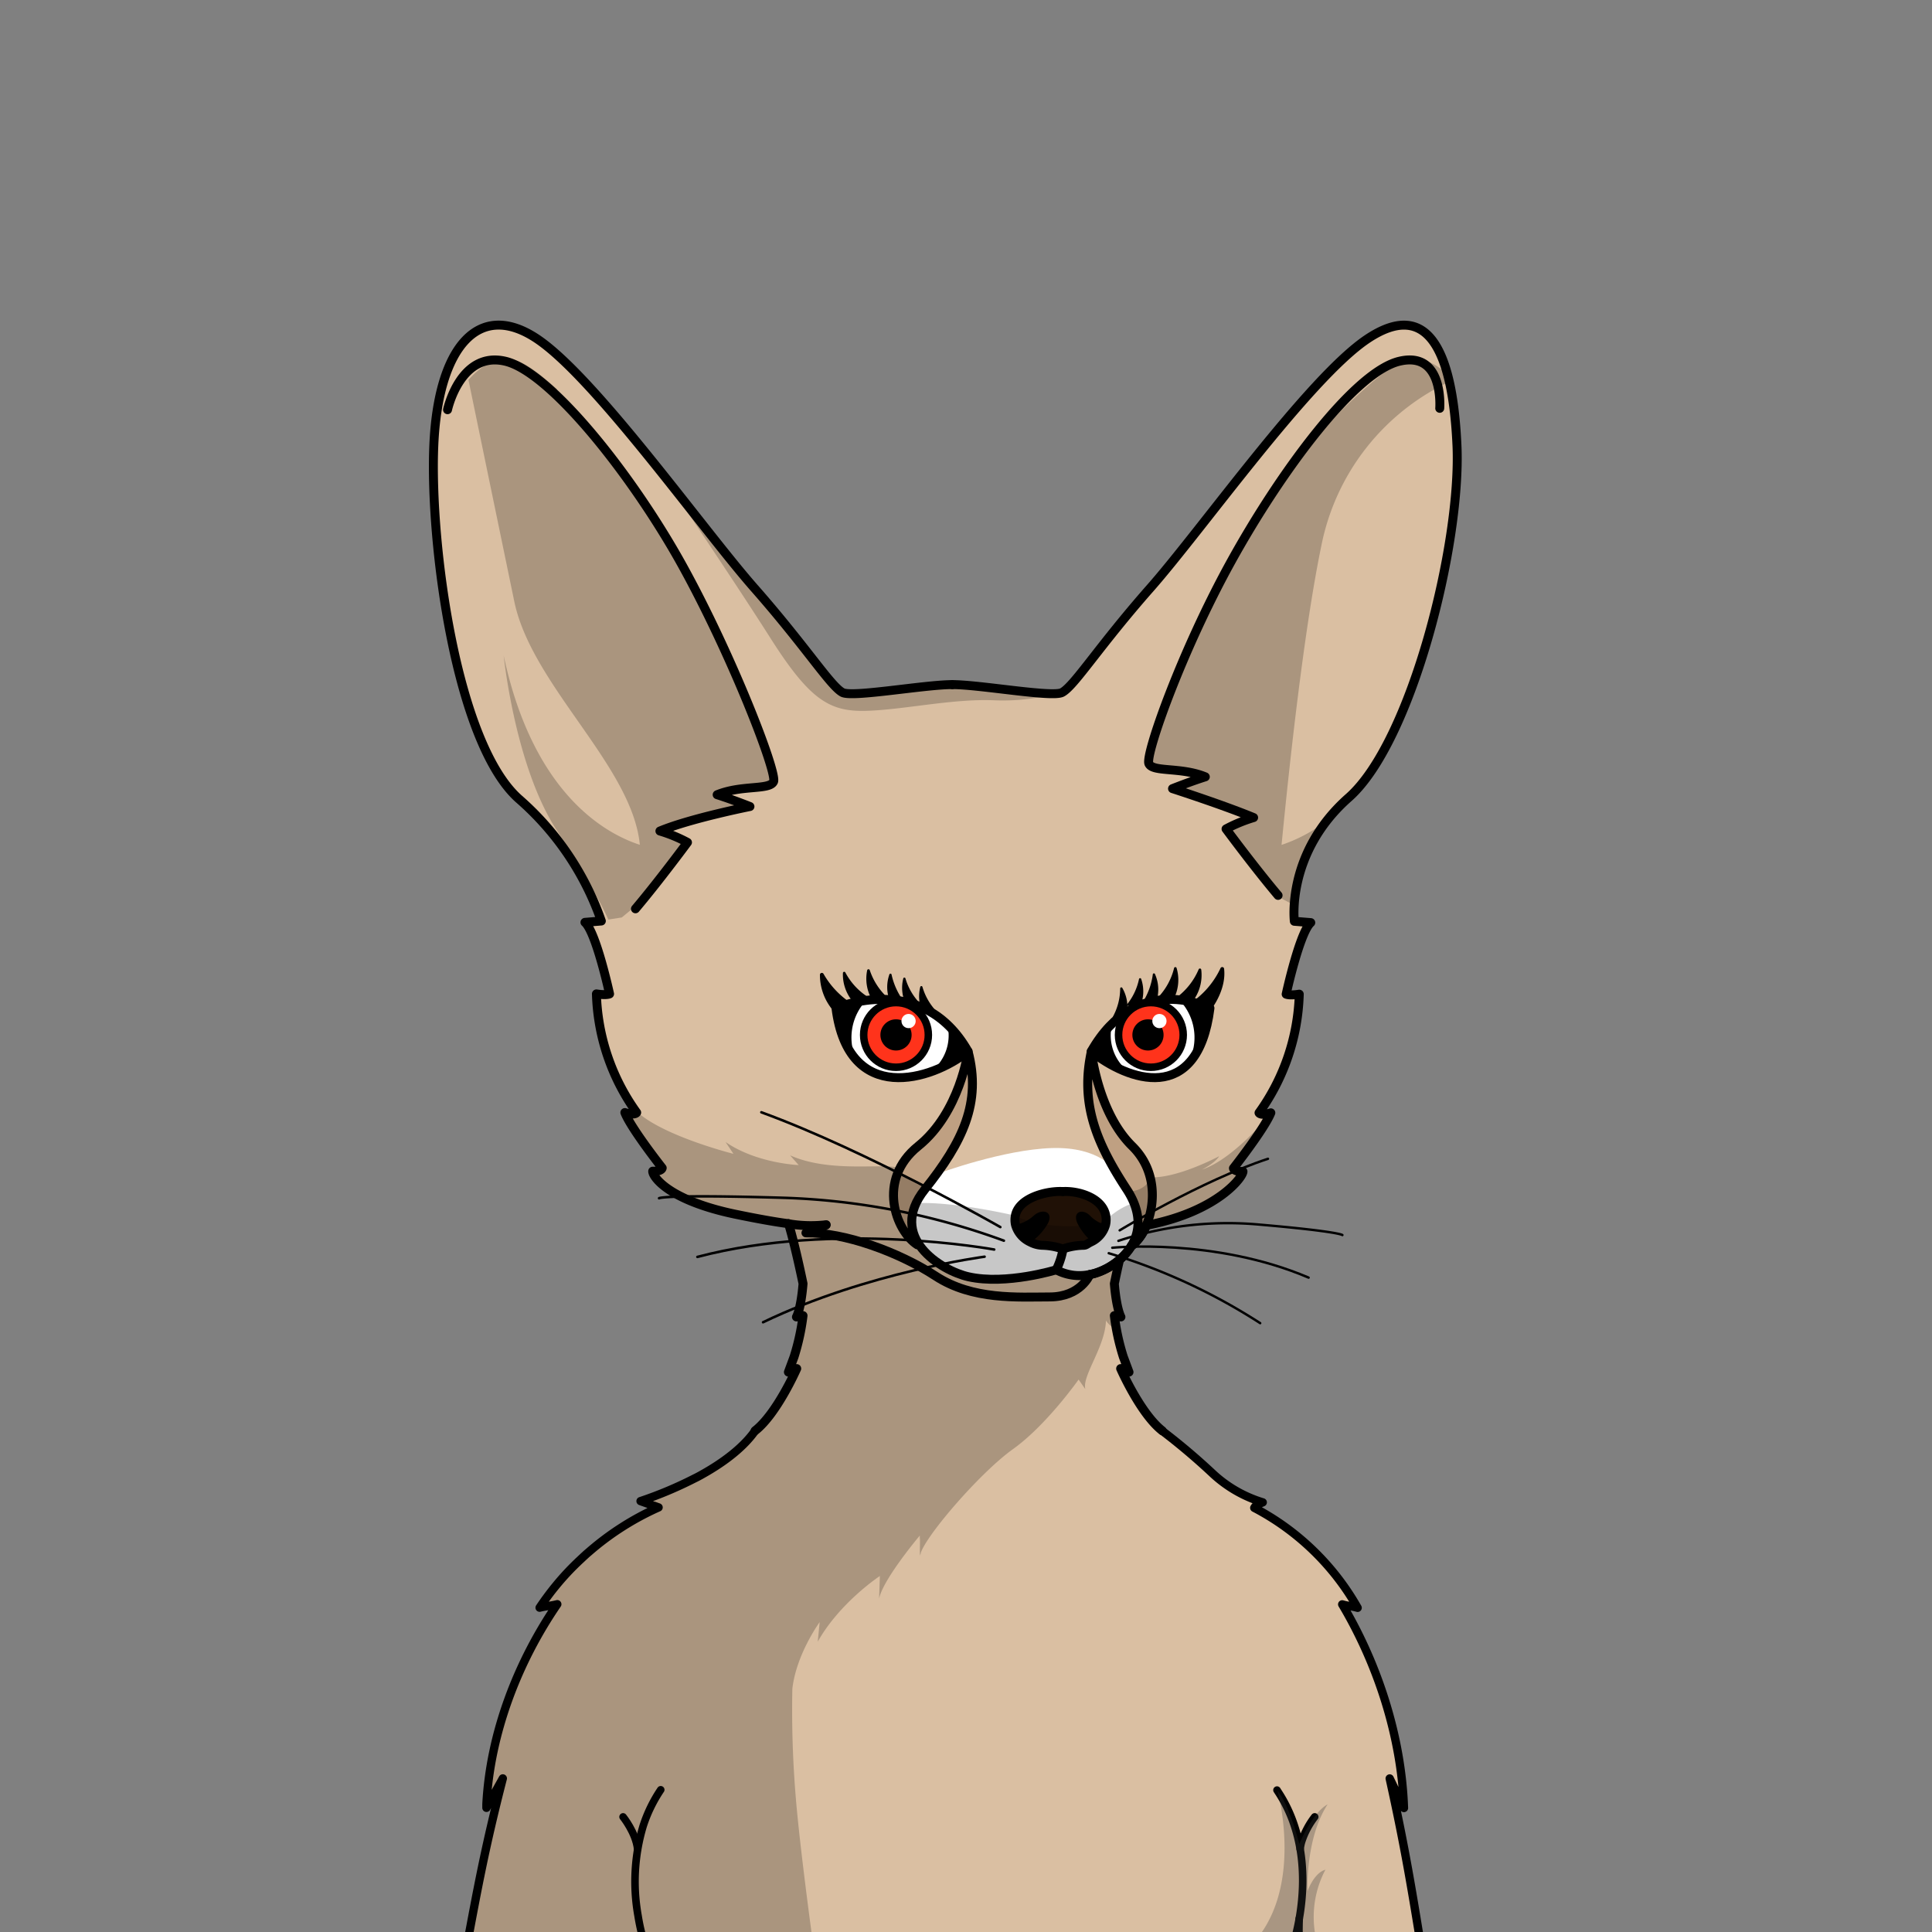 <svg xmlns="http://www.w3.org/2000/svg" viewBox="0 0 432 432">
  <rect x="0" y="0" width="432" height="432" fill="#808080" stroke="none"/>
  <defs>
    <style>.GUNDAN_DESERT_FOX_BODY_DESERT_FOX_BODY_33_cls-1{isolation:isolate;}.GUNDAN_DESERT_FOX_BODY_DESERT_FOX_BODY_33_cls-2{fill:#dabfa2;}.GUNDAN_DESERT_FOX_BODY_DESERT_FOX_BODY_33_cls-3{fill:#fff;}.GUNDAN_DESERT_FOX_BODY_DESERT_FOX_BODY_33_cls-4{fill:#bfa082;}.GUNDAN_DESERT_FOX_BODY_DESERT_FOX_BODY_33_cls-10,.GUNDAN_DESERT_FOX_BODY_DESERT_FOX_BODY_33_cls-11,.GUNDAN_DESERT_FOX_BODY_DESERT_FOX_BODY_33_cls-12,.GUNDAN_DESERT_FOX_BODY_DESERT_FOX_BODY_33_cls-5,.GUNDAN_DESERT_FOX_BODY_DESERT_FOX_BODY_33_cls-6,.GUNDAN_DESERT_FOX_BODY_DESERT_FOX_BODY_33_cls-8{fill:none;stroke:#000;stroke-linecap:round;stroke-linejoin:round;}.GUNDAN_DESERT_FOX_BODY_DESERT_FOX_BODY_33_cls-5{stroke-width:0.57px;}.GUNDAN_DESERT_FOX_BODY_DESERT_FOX_BODY_33_cls-6{stroke-width:0.54px;}.GUNDAN_DESERT_FOX_BODY_DESERT_FOX_BODY_33_cls-7{fill:#201106;}.GUNDAN_DESERT_FOX_BODY_DESERT_FOX_BODY_33_cls-8{stroke-width:2px;}.GUNDAN_DESERT_FOX_BODY_DESERT_FOX_BODY_33_cls-9{fill:#ff331b;}.GUNDAN_DESERT_FOX_BODY_DESERT_FOX_BODY_33_cls-10{stroke-width:1.68px;}.GUNDAN_DESERT_FOX_BODY_DESERT_FOX_BODY_33_cls-11{stroke-width:1.86px;}.GUNDAN_DESERT_FOX_BODY_DESERT_FOX_BODY_33_cls-12{stroke-width:1.69px;}.GUNDAN_DESERT_FOX_BODY_DESERT_FOX_BODY_33_cls-13{fill:#383838;opacity:0.3;}.GUNDAN_DESERT_FOX_BODY_DESERT_FOX_BODY_33_cls-13,.GUNDAN_DESERT_FOX_BODY_DESERT_FOX_BODY_33_cls-14{mix-blend-mode:multiply;}.GUNDAN_DESERT_FOX_BODY_DESERT_FOX_BODY_33_cls-14{opacity:0.22;}</style>
  </defs>
  <g class="GUNDAN_DESERT_FOX_BODY_DESERT_FOX_BODY_33_cls-1">
    <g id="body">
      <path class="GUNDAN_DESERT_FOX_BODY_DESERT_FOX_BODY_33_cls-2" d="M310.74,397.67c3.44,15.52,4.93,24.82,7.1,38.05H104.26c2.48-13.23,4.21-22.53,8.16-38.05l-1.82,3.27v0l-1.84,3.3c0-.28,0-.55,0-.83h0c.82-15.77,6.93-31.66,15.84-44.69-.4.1-.76.18-1.09.24l-.63.11c-.61.09-1.2.18-1.94.35h0l-.29.07c.3-.46.61-.91.93-1.36s.61-.85.92-1.27l.06-.08c.54-.72,1.09-1.43,1.66-2.12,1.23-1.48,2.54-2.89,3.9-4.25l1-1.06.09-.09.5-.5.62-.58.05-.05.33-.3c.3-.28.61-.56.93-.82a62.39,62.39,0,0,1,15.56-9.87l-1-.36,0,0-.11,0h0l-.12-.05-2.8-1,.16-.05a87.4,87.4,0,0,0,11.87-5c1-.48,1.83-1,2.67-1.45,5.76-3.35,9.13-6.65,10.92-9.24l0,0a18.42,18.42,0,0,0,3-3.06c.24-.3.47-.61.69-.92.51-.68,1-1.39,1.44-2.09l.49-.8,0-.07a68.48,68.48,0,0,0,3.3-6.13v0a.61.61,0,0,1,.05-.12l0-.05.06-.15v0l.21-.46-.63.26-1.22.51s0-.06,0-.16h0c0-.13.13-.36.28-.75h0l0-.09.89-2.4a51.17,51.17,0,0,0,2-9.19l-.51.1-1,.19.06-.11v0a1.64,1.64,0,0,0,.1-.22c0-.06,0-.13.08-.21l.09-.27,0,0a15.36,15.36,0,0,0,.41-1.55c.07-.32.14-.67.21-1.07l.06-.35c.06-.35.12-.74.17-1.15a1,1,0,0,0,0-.24c.08-.55.14-1.15.2-1.81a.06.06,0,0,0,0,0v-.09l0-.27c-.84-4-1.56-7.13-2.17-9.52l-.15-.58c-.14-.55-.28-1.06-.41-1.53-.18-.67-.34-1.25-.5-1.76v0c-2.79-.37-6.41-1-11.29-2-1.3-.26-2.51-.54-3.65-.83l-1.09-.29-.83-.23c-.68-.2-1.33-.4-1.94-.6l-1-.35-.91-.34c-.56-.21-1.08-.43-1.57-.64a5.38,5.38,0,0,1-.55-.24c-.43-.19-.83-.38-1.21-.57a20.71,20.71,0,0,1-4.33-2.84l0,0a7.63,7.63,0,0,1-1.63-1.92,2.25,2.25,0,0,1-.22-.5.68.68,0,0,1,0-.17.41.41,0,0,1,0-.15v0h.12a5,5,0,0,0,.69,0,.73.73,0,0,0,.22,0l.23,0,.24-.07a1.69,1.69,0,0,0,.27-.13l.06,0,0,0h0l0,0a.53.53,0,0,0,.21-.33s-.67-.85-1.63-2.13l0,0-.61-.82a.62.62,0,0,1-.09-.12c-1-1.33-2.15-2.94-3.21-4.51-.24-.38-.49-.74-.73-1.11l-.68-1.07c-.21-.35-.4-.68-.57-1l0,0-.05-.08-.18-.33a12.4,12.4,0,0,1-.54-1.15,5.81,5.81,0,0,0,1.7.32c.81,0,.94-.32.94-.32s-.16-.2-.43-.58l-.15-.2a2.49,2.49,0,0,1-.17-.24c-.36-.51-.82-1.2-1.34-2.07l-.32-.54a46,46,0,0,1-2.49-4.91c-.12-.27-.24-.54-.35-.82-.36-.86-.71-1.77-1-2.73-.15-.43-.3-.87-.44-1.31s-.25-.81-.37-1.23-.18-.61-.26-.93-.18-.65-.26-1c0-.15-.07-.29-.1-.44q-.28-1.17-.51-2.4c-.08-.38-.14-.78-.21-1.17-.23-1.44-.4-3-.5-4.52,0-.48-.06-1-.08-1.45,2.28.36,2.94,0,2.94,0s-3-13.78-5.5-16l3.66-.3,0-.06-.06-.2a.56.56,0,0,0,0-.12c-.17-.53-.54-1.61-1.16-3.08-.09-.23-.19-.47-.3-.71s-.11-.25-.16-.38l-.15-.33c-.05-.11-.1-.23-.16-.35a59.39,59.39,0,0,0-2.88-5.56l-.75-1.26q-.22-.39-.48-.78c-.14-.22-.28-.45-.44-.68-.63-1-1.33-2-2.08-3-.56-.77-1.15-1.55-1.78-2.34a0,0,0,0,1,0,0q-.47-.58-1-1.17c-.32-.38-.64-.77-1-1.15-.56-.63-1.14-1.27-1.75-1.91-.35-.39-.73-.77-1.12-1.15-1-1-2-1.95-3.07-2.91C102,166.37,96.07,121.59,97,99.62l.06-1.12c0-.37,0-.73.07-1.1s.07-.93.11-1.38c0-.16,0-.31,0-.47,0-.45.08-.89.14-1.32l.12-1c0-.33.09-.66.14-1s.1-.65.16-1v0c.06-.37.12-.73.19-1.08s.15-.83.24-1.23.19-.88.29-1.31a1.6,1.6,0,0,1,0-.21c.11-.44.22-.87.34-1.29l.27-.93c.1-.31.19-.61.29-.91q.3-.89.63-1.71a23.33,23.33,0,0,1,1.55-3.25l.28-.47c.12-.21.25-.41.38-.61s.31-.46.46-.67a13.77,13.77,0,0,1,.89-1.1c.15-.18.31-.35.47-.51a3.91,3.91,0,0,1,.36-.35.34.34,0,0,1,.12-.12c.33-.3.66-.58,1-.84a6,6,0,0,1,.52-.36q.27-.18.54-.33c.18-.1.36-.2.55-.29a8.81,8.81,0,0,1,2.32-.78l.61-.1c.21,0,.41,0,.62-.06a10.93,10.93,0,0,1,1.89.05l.62.09.12,0c.34.06.69.14,1,.23l.14,0,.65.2.67.24.68.28.56.25,1.12.57.85.5c.29.17.58.35.87.55,5.17,3.43,12,10.77,19.11,19.21.79.93,1.58,1.88,2.38,2.85,1.78,2.15,3.56,4.35,5.33,6.56l0,.06h0l1.16,1.44.24.31h0l.54.68.29.37h0c.1.14.21.27.31.4s.09.1.13.16l.39.49c.06.07.11.14.17.2l.36.46.3.39.48.59.35.46.18.22c.43.55.86,1.1,1.3,1.64l.16.21,1.29,1.64,2.65,3.37.79,1c4.07,5.16,7.73,9.74,10.61,13l.55.63.08.09q2.87,3.28,5.23,6.17l.86,1.06c2.5,3.05,4.59,5.73,6.34,8l.09.12c1.77,2.26,3.19,4.06,4.34,5.33.12.14.24.27.37.4a7.76,7.76,0,0,0,1.85,1.58l.16.07a2.74,2.74,0,0,0,.41.1,6.33,6.33,0,0,0,.86.09h.35c.71,0,1.59,0,2.6-.08l1.07-.08c3-.25,6.75-.73,10.29-1.13l1.58-.18c1.68-.19,3.28-.35,4.67-.45l.74-.05.33,0h.19l.4,0,.9,0c.72,0,1.57,0,2.52.11l1,.08,1.56.14.82.09,1.09.12c1.36.14,2.78.31,4.19.48l1.31.16.31,0,.49.06,3.33.37h.07l1,.09,2.46.21.37,0,.34,0a22.7,22.7,0,0,0,2.29,0h0a3.7,3.7,0,0,0,1.35-.26l.29-.18.09-.07h0a5.52,5.52,0,0,0,.82-.68,3.5,3.5,0,0,0,.28-.27c.3-.3.62-.65,1-1l.28-.32.29-.34.66-.79c2.2-2.69,5.2-6.69,9.29-11.7l1.14-1.39,1.2-1.44c.4-.49.82-1,1.25-1.49l.05-.06,1.27-1.47c.58-.68,1.19-1.39,1.82-2.1,11.53-13.1,35.47-47,48.58-55.73a25,25,0,0,1,2.45-1.44c.43-.23.85-.42,1.26-.59a12.58,12.58,0,0,1,2.63-.83,8.06,8.06,0,0,1,.93-.14,7.06,7.06,0,0,1,1.52,0h.23a4,4,0,0,1,.5.07,4.88,4.88,0,0,1,.55.12l.18,0a4.27,4.27,0,0,1,.54.18,4,4,0,0,1,.6.26,3.29,3.29,0,0,1,.49.26l.2.12a7.77,7.77,0,0,1,1.38,1.09l.23.23a4,4,0,0,1,.39.43c.16.19.32.38.48.59s.3.41.45.63a16.55,16.55,0,0,1,.85,1.44c.13.25.26.52.39.79,0,0,0,0,0,0a27.43,27.43,0,0,1,1,2.64c.22.64.42,1.31.61,2,0,0,0,0,0,.06h0c.12.49.25,1,.36,1.5s.17.75.25,1.13c.23,1.16.44,2.39.63,3.67.08.57.16,1.16.23,1.76.05.42.1.85.14,1.28.09.79.16,1.61.22,2.44.05.65.1,1.3.14,2s.08,1.35.11,2c1,22-10.13,66.35-24.2,78.76-.35.3-.69.61-1,.92l-1,.93c-.31.31-.61.63-.89.94a35.65,35.65,0,0,0-2.39,2.84h0c-.17.22-.33.45-.49.67l-.46.65c-.31.45-.61.9-.88,1.35-.09.13-.16.25-.23.37l-.2.34v0h0c-.25.41-.48.82-.69,1.22s-.28.52-.4.78a31.54,31.54,0,0,0-1.84,4.37c-.09.25-.17.51-.25.76s-.21.68-.3,1a1.82,1.82,0,0,0-.07.25c-.08.28-.15.54-.21.81l0,.11c-.06.23-.11.45-.16.67s-.11.52-.16.77a.13.13,0,0,1,0,.06c-.06.26-.1.52-.14.77-.08.45-.15.88-.2,1.3-.1.74-.16,1.42-.2,2a.28.28,0,0,1,0,.09c0,.1,0,.2,0,.29a21.15,21.15,0,0,0,0,3.31l3.67.3c-2.49,2.2-5.5,16-5.5,16s.66.36,2.93,0a47.72,47.72,0,0,1-9,26.53s.29.73,2.64,0a15.7,15.7,0,0,1-1,1.91L283,251l-.31.51-.49.76-.2.32c-.17.27-.43.67-.76,1.15h0l-.14.19-.21.32-.1.13-.47.68-.88,1.24c-1.92,2.66-3.66,4.88-3.66,4.88a.52.52,0,0,0,.06.15.86.86,0,0,0,.19.22l.1.06.16.08.11.05h0a2.58,2.58,0,0,0,.38.1l.3,0,.22,0h.6a1.17,1.17,0,0,1-.16.54,4.62,4.62,0,0,1-.26.46l-.08.13-.09.13a14.75,14.75,0,0,1-2.18,2.42,30.51,30.51,0,0,1-8.45,5.25l-.92.39-1.09.42c-.46.17-.93.34-1.41.5l-.73.24-.75.23c-.9.28-1.85.53-2.84.77l-.59.14q-.75.18-1.53.33l-.52.11c-.15.36-.31.71-.48,1-.05.11-.11.21-.16.31l0,0a5,5,0,0,1-.29.5l0,0a.41.41,0,0,1,0,.09.56.56,0,0,1-.05.08,10,10,0,0,1-1.18,1.57l-.35.35a4.59,4.59,0,0,1-.41.36l-.07.05-.16.11h0l-.09.06-.12.18a.12.12,0,0,1-.05.07.44.44,0,0,1-.1.15.75.75,0,0,1-.07.12l-.1.14-.14.21,0,0v0l0,.06c-.1.12-.19.24-.3.36l-.17.21-.07.09,0,0a.41.41,0,0,1-.09.1,2,2,0,0,1-.24.26c-.17.19-.35.37-.53.54l-.2.19-.34.31h0c0,.1,0,.2-.07.3h0c-.06.24-.12.49-.17.75a0,0,0,0,0,0,0c-.16.72-.33,1.47-.5,2.27-.14.65-.28,1.33-.43,2,.07.86.15,1.63.25,2.31a.41.41,0,0,0,0,.11l0,.27a.59.59,0,0,1,0,.14,27.74,27.74,0,0,0,.55,2.84.49.49,0,0,0,0,.11v0a6.88,6.88,0,0,0,.57,1.62l-.78-.15-.69-.14a.87.87,0,0,0,0,.11.28.28,0,0,1,0,.09c0,.12,0,.31.08.54s0,.26,0,.41,0,0,0,0,0,.16,0,.25v0h0l.13.84c0,.2.07.41.11.62l0,.22c.19,1.07.42,2.29.72,3.47,0,.15.07.3.11.45.08.32.17.63.26.93s.1.35.16.52.15.46.23.67l1.28,3.43-1.87-.78s4.41,10.07,9.3,13.89a144.08,144.08,0,0,1,11.32,9.57,28.6,28.6,0,0,0,11.2,6.45c-1.18.5-1.6.7-1.89,1.23a56.94,56.94,0,0,1,23.11,22.35c-1.35-.38-2.1-.38-3.45-.77,7.89,13.26,13.25,29.48,13.81,45.53C312.76,401.87,311.91,400.07,310.74,397.67Z" />
      <path class="GUNDAN_DESERT_FOX_BODY_DESERT_FOX_BODY_33_cls-3" d="M249.31,261.71s-3.31-5.34-14.14-5S210,262.33,210,262.33s-7.76,6.57-5.95,12.78,8.1,12,17.9,10.94,12.7-2.76,15.09-1.68,12.74-.86,15.18-4.46,3.15-9.19,1-12.45S249.31,261.71,249.31,261.71Z" />
      <path class="GUNDAN_DESERT_FOX_BODY_DESERT_FOX_BODY_33_cls-4" d="M216.71,236.08a33,33,0,0,1-8.65,17c-7.32,7.34-9.16,11.79-8,16.89a15.32,15.32,0,0,0,4.19,7.7s-.43-9.21,3.9-13.88A35.22,35.22,0,0,0,216.46,248C217.65,242.73,216.71,236.08,216.71,236.08Z" />
      <path class="GUNDAN_DESERT_FOX_BODY_DESERT_FOX_BODY_33_cls-4" d="M242.72,239s.35,12.72,3.94,18.22,6.84,9.92,7.2,14.07a22.8,22.8,0,0,1,0,5.9s4-3.1,3.37-11.23-5.16-10.4-7.69-14.33-5.52-13.5-5.52-13.5Z" />
      <path class="GUNDAN_DESERT_FOX_BODY_DESERT_FOX_BODY_33_cls-5" d="M224.47,277.42a157.24,157.24,0,0,0-48.95-9.58c-27.27-.8-28.15.09-28.15.09" />
      <path class="GUNDAN_DESERT_FOX_BODY_DESERT_FOX_BODY_33_cls-5" d="M222.31,279.4s-35.38-6.52-66.37,1.65" />
      <path class="GUNDAN_DESERT_FOX_BODY_DESERT_FOX_BODY_33_cls-5" d="M220.16,281s-26.19,3.42-49.54,14.66" />
      <path class="GUNDAN_DESERT_FOX_BODY_DESERT_FOX_BODY_33_cls-5" d="M223.68,274.38s-29.69-17-53.44-25.67" />
      <path class="GUNDAN_DESERT_FOX_BODY_DESERT_FOX_BODY_33_cls-6" d="M250.08,277.46a77.61,77.61,0,0,1,31.51-3.64c17.91,1.56,18.57,2.34,18.57,2.34" />
      <path class="GUNDAN_DESERT_FOX_BODY_DESERT_FOX_BODY_33_cls-6" d="M248.71,279s22.8-2.31,43.9,6.68" />
      <path class="GUNDAN_DESERT_FOX_BODY_DESERT_FOX_BODY_33_cls-6" d="M247.92,280.22a133.08,133.08,0,0,1,33.86,15.64" />
      <path class="GUNDAN_DESERT_FOX_BODY_DESERT_FOX_BODY_33_cls-6" d="M250.36,275.11s18.2-11.08,33.16-16" />
      <path class="GUNDAN_DESERT_FOX_BODY_DESERT_FOX_BODY_33_cls-7" d="M237.28,279.54s-1.49.33-5.26-1.22-5-2.41-5-5.47,3.71-5.61,9.25-6.44,11,3,11.44,4.1.5,4.3-1.22,5.94-6.9,2.68-6.9,2.68Z" />
      <path class="GUNDAN_DESERT_FOX_BODY_DESERT_FOX_BODY_33_cls-8" d="M237.64,266.43c-3.52-.2-10.11,1.42-10.64,5.66a4.82,4.82,0,0,0,.07,1.79,6,6,0,0,0,3.29,3.83,6.24,6.24,0,0,0,2.74.74,14.88,14.88,0,0,1,4.54.83" />
      <path class="GUNDAN_DESERT_FOX_BODY_DESERT_FOX_BODY_33_cls-8" d="M237.64,279.28a14.88,14.88,0,0,1,4.54-.83c.73,0,.74-.24,1.74-.74a6,6,0,0,0,3.29-3.83,5,5,0,0,0,.08-1.79c-.54-4.24-6.13-5.86-9.65-5.66" />
      <path d="M231.15,271.82a8.5,8.5,0,0,1-4.08,2.06,6,6,0,0,0,3.29,3.83s1.79-.75,3.69-3.71S233.17,270,231.15,271.82Z" />
      <path d="M243.73,271.82c-1.79-1.78-4.26-.78-2.57,2.18s3.26,3.71,3.26,3.71a5.81,5.81,0,0,0,2.91-3.83A7.13,7.13,0,0,1,243.73,271.82Z" />
      <path class="GUNDAN_DESERT_FOX_BODY_DESERT_FOX_BODY_33_cls-3" d="M186.93,225.42c2.78,21.91,21.4,16.19,29.53,9.67C206.2,217,186.93,225.42,186.93,225.42Z" />
      <path class="GUNDAN_DESERT_FOX_BODY_DESERT_FOX_BODY_33_cls-3" d="M244,235.09c8.13,6.52,23.74,12.24,26.53-9.67C270.55,225.42,254.28,217,244,235.09Z" />
      <path class="GUNDAN_DESERT_FOX_BODY_DESERT_FOX_BODY_33_cls-8" d="M186.93,225.42s19.27-8.43,29.53,9.67C208.33,241.61,189.71,247.33,186.93,225.42Z" />
      <path class="GUNDAN_DESERT_FOX_BODY_DESERT_FOX_BODY_33_cls-9" d="M200.35,224.18a7.23,7.23,0,1,0,7.23,7.23A7.23,7.23,0,0,0,200.35,224.18Z" />
      <circle cx="200.35" cy="231.41" r="3.49" />
      <circle class="GUNDAN_DESERT_FOX_BODY_DESERT_FOX_BODY_33_cls-3" cx="203.16" cy="228.31" r="1.59" />
      <circle class="GUNDAN_DESERT_FOX_BODY_DESERT_FOX_BODY_33_cls-10" cx="200.35" cy="231.41" r="7.23" />
      <path d="M211.82,229.07a10.21,10.21,0,0,1-3.76,10.61,63.38,63.38,0,0,0,8.4-4.59Z" />
      <path d="M193.91,223.46a12.1,12.1,0,0,0-2.61,13.15,30.56,30.56,0,0,1-4-11.08A45.11,45.11,0,0,1,193.91,223.46Z" />
      <path class="GUNDAN_DESERT_FOX_BODY_DESERT_FOX_BODY_33_cls-8" d="M270.55,225.42S254.28,217,244,235.09C252.15,241.61,267.76,247.33,270.55,225.42Z" />
      <path class="GUNDAN_DESERT_FOX_BODY_DESERT_FOX_BODY_33_cls-9" d="M257.34,224.18a7.23,7.23,0,1,1-7.23,7.23A7.23,7.23,0,0,1,257.34,224.18Z" />
      <circle cx="256.69" cy="231.41" r="3.49" />
      <circle class="GUNDAN_DESERT_FOX_BODY_DESERT_FOX_BODY_33_cls-3" cx="259.25" cy="228.31" r="1.59" />
      <circle class="GUNDAN_DESERT_FOX_BODY_DESERT_FOX_BODY_33_cls-10" cx="257.34" cy="231.41" r="7.23" />
      <path d="M248.66,229.07a10.21,10.21,0,0,0,3.76,10.61,63.38,63.38,0,0,1-8.4-4.59Z" />
      <path d="M263.57,223.46a12.1,12.1,0,0,1,2.61,13.15,30.79,30.79,0,0,0,4-11.08A45.11,45.11,0,0,0,263.57,223.46Z" />
      <path class="GUNDAN_DESERT_FOX_BODY_DESERT_FOX_BODY_33_cls-8" d="M236.18,283.93s-11.18,3.45-19.62,1.56c-6.15-1.38-18.27-8.89-9.77-19.54s12.7-19.4,9.67-30.86c0,0-1.76,13.63-11.14,21.18s-5,19-.21,22.07" />
      <path class="GUNDAN_DESERT_FOX_BODY_DESERT_FOX_BODY_33_cls-8" d="M237.7,279.28a17.14,17.14,0,0,1-1.52,4.65,11,11,0,0,0,7.5,1.05c.32-.06.65-.14,1-.23a15.34,15.34,0,0,0,5.68-3.12c3.7-3.2,6.23-8.58,1.59-15.68-7-10.66-10.41-19.4-7.92-30.86,0,0,1.44,13.63,9.12,21.18,5.49,5.4,5.21,12.8,3.18,17.7a11,11,0,0,1-3,4.37" />
      <path class="GUNDAN_DESERT_FOX_BODY_DESERT_FOX_BODY_33_cls-8" d="M176.29,273.62c-2.79-.37-6.41-1-11.29-2-15.68-3.15-19.13-8.64-19.05-9.74,2.05.08,2.12-.72,2.12-.72s-7-8.88-8.35-12.39c2.35.73,2.64,0,2.64,0a47.78,47.78,0,0,1-9-26.53c2.28.36,2.94,0,2.94,0s-3-13.78-5.5-16l3.66-.3a64.17,64.17,0,0,0-18.34-27.21C102,166.37,96.07,121.59,97,99.62S107,67,120.08,75.76s37.06,42.63,48.59,55.73,17,21.89,19.71,23.35c2.2,1.17,18.32-1.76,24.55-1.76" />
      <path class="GUNDAN_DESERT_FOX_BODY_DESERT_FOX_BODY_33_cls-8" d="M184.74,273.86a29.88,29.88,0,0,1-8.45-.23" />
      <path class="GUNDAN_DESERT_FOX_BODY_DESERT_FOX_BODY_33_cls-8" d="M100.07,91.61s2.84-13.19,12.9-10.84,28.44,25.5,39.58,45.63,21.3,46.42,20.42,48.37-7.13.69-12.61,2.93c3.42,1.08,7.33,2.64,7.33,2.64s-13.29,2.64-20.13,5.48a32.59,32.59,0,0,1,6.16,2.54s-6.35,8.6-11.63,14.85" />
      <path class="GUNDAN_DESERT_FOX_BODY_DESERT_FOX_BODY_33_cls-8" d="M212.93,153.08c6.24,0,22.35,2.93,24.55,1.76,2.76-1.46,8.18-10.26,19.72-23.35s35.47-47,48.58-55.73,19,1.86,20,23.81-10.13,66.35-24.2,78.76S289.42,206,289.42,206l3.67.3c-2.49,2.2-5.5,16-5.5,16s.66.36,2.93,0a47.72,47.72,0,0,1-9,26.53s.29.73,2.64,0c-1.39,3.51-8.36,12.39-8.36,12.39s.07.8,2.13.72c.07,1.1-5.41,8.8-21.08,11.95l-.52.11" />
      <path class="GUNDAN_DESERT_FOX_BODY_DESERT_FOX_BODY_33_cls-8" d="M243.69,285c.32-.06.64-.14,1-.23a15.34,15.34,0,0,0,5.68-3.12,13.19,13.19,0,0,0,2.63-3.07" />
      <path class="GUNDAN_DESERT_FOX_BODY_DESERT_FOX_BODY_33_cls-8" d="M253,278.56a3.14,3.14,0,0,0,.33-.22,11,11,0,0,0,3-4.37" />
      <path class="GUNDAN_DESERT_FOX_BODY_DESERT_FOX_BODY_33_cls-8" d="M321.93,91.3s1-12.88-9-10.53-26.43,24.5-37.57,44.63S256,168.82,256.9,170.77s7.14.68,12.61,2.93c-3.42,1.08-7.33,2.64-7.33,2.64s11.29,3.64,18.13,6.47a33.47,33.47,0,0,0-6.16,2.54s6.35,8.6,11.63,14.86" />
      <path class="GUNDAN_DESERT_FOX_BODY_DESERT_FOX_BODY_33_cls-8" d="M243.69,285s-2,5-9,5-17.18.76-25.48-4.66-20.5-9.82-29-9.67l4.48-1.75h0" />
      <path class="GUNDAN_DESERT_FOX_BODY_DESERT_FOX_BODY_33_cls-8" d="M168.85,319.91c4.89-3.82,9.3-13.89,9.3-13.89l-1.86.78,1.27-3.43a51.17,51.17,0,0,0,2-9.19l-1.47.29s1-1.66,1.47-7.44c-1.4-6.72-2.49-10.92-3.23-13.4h0" />
      <path class="GUNDAN_DESERT_FOX_BODY_DESERT_FOX_BODY_33_cls-8" d="M250.35,281.63c-.37,1.59-.76,3.38-1.18,5.4.48,5.78,1.47,7.44,1.47,7.44l-1.47-.29a50.78,50.78,0,0,0,2,9.19l1.28,3.43-1.87-.78s4.41,10.07,9.3,13.89" />
      <path class="GUNDAN_DESERT_FOX_BODY_DESERT_FOX_BODY_33_cls-11" d="M317.84,435.72c-2.17-13.23-3.66-22.53-7.1-38.05,1.17,2.4,2,4.2,3.19,6.6-.56-16-5.92-32.27-13.81-45.53,1.35.39,2.1.39,3.45.77a56.94,56.94,0,0,0-23.11-22.35c.29-.53.71-.73,1.89-1.23a28.6,28.6,0,0,1-11.2-6.45,144.08,144.08,0,0,0-11.32-9.57" />
      <path class="GUNDAN_DESERT_FOX_BODY_DESERT_FOX_BODY_33_cls-11" d="M168.85,319.91l0,0c-1.79,2.59-5.16,5.89-10.92,9.24-.84.48-1.72,1-2.67,1.45a87.4,87.4,0,0,1-11.87,5l-.16.05,2.8,1,.12.05h0l.11,0,0,0,1,.36A62.39,62.39,0,0,0,131.69,347c-.32.26-.63.54-.93.82l-.33.3-.05.05-.62.58a58.16,58.16,0,0,0-5.53,5.9c-.57.69-1.12,1.4-1.66,2.12l-.06.08c-.31.42-.62.84-.92,1.27s-.63.9-.93,1.36l.29-.07h0c.74-.17,1.33-.26,1.94-.35l.63-.11c.33-.06.69-.14,1.09-.24-8.91,13-15,28.92-15.84,44.69h0c0,.28,0,.55,0,.83l1.84-3.3v0l1.82-3.27c-4,15.52-5.68,24.82-8.16,38.05" />
      <path class="GUNDAN_DESERT_FOX_BODY_DESERT_FOX_BODY_33_cls-12" d="M144.45,435.66s0-.1-.1-.29a46,46,0,0,1-1.68-7h0a43.29,43.29,0,0,1,1.15-20.1,32.27,32.27,0,0,1,3.92-8.07" />
      <path class="GUNDAN_DESERT_FOX_BODY_DESERT_FOX_BODY_33_cls-12" d="M139.32,406.26s2.85,3.53,3.25,7.15" />
      <path class="GUNDAN_DESERT_FOX_BODY_DESERT_FOX_BODY_33_cls-12" d="M288.94,435.37c.16-.49.5-1.55.87-3,1.23-5,2.81-14.78-.49-24.48h0a31.43,31.43,0,0,0-3.66-7.43.76.76,0,0,0-.12-.19" />
      <path class="GUNDAN_DESERT_FOX_BODY_DESERT_FOX_BODY_33_cls-12" d="M290.72,413.41a9.48,9.48,0,0,1,.34-1.65,18.19,18.19,0,0,1,2.91-5.5" />
      <path class="GUNDAN_DESERT_FOX_BODY_DESERT_FOX_BODY_33_cls-12" d="M290.51,429s-.28,4.69.36,6.35" />
      <path class="GUNDAN_DESERT_FOX_BODY_DESERT_FOX_BODY_33_cls-13" d="M285.66,400.42s6.27,22.48-6.28,34.94c18.78,0,15.51.36,15.51.36a22.58,22.58,0,0,1,1.48-17.65c-2.6.72-4,4.79-4,4.79s-.52-11.73,4.48-19.39c-3.42,1.82-6.32,8.83-6.32,8.83S288.38,403.74,285.66,400.42Z" />
      <g class="GUNDAN_DESERT_FOX_BODY_DESERT_FOX_BODY_33_cls-14">
        <path d="M276.42,184.51l-.09,0,.12,0Z" />
        <path d="M143.11,110.87a268,268,0,0,0-18.29-22.66l-.3-1.22c-7.61-6.83-9.86-7.09-13-6.51-3.67.66-6.77,4.48-6.77,4.48s4.47,21.62,10.24,49.5c3.91,18.89,26.36,36.76,28.08,54.44-7.44-2.41-23.78-11.14-30.44-42.27.15,1.46,2.79,25.07,11.8,38.92,7.76,11.95,10.8,18.29,11.6,20.06l3-.46,6.82-5.63,7.43-11.32-5.33-2.75,13.5-4.15,4.06-1.27-4-3.1s10.89-1.27,11.56-2-.86-3-.86-3S157.7,130.8,143.11,110.87Z" />
        <path d="M324.83,85s-3.09-3.82-6.76-4.48S312,80.27,300.84,90.9,275.61,125.74,268,140.55a192.19,192.19,0,0,0-12,30.58c2,.17,4.14.42,6.19.78,6.24,1.09,6.59,1.43,6.59,1.43l-5.24,3.33s14.42,4.85,15.38,5.46l1,.61L277.38,184l-1.05-.1-1.43,1.38h0l-.37.19.37.48v.72l.47.3,1,2,.63-.25,9,11.91,3.41,1.78v-1.65l1.36-6.16c1.35-6.16,4.67-8.56,4.67-8.56l1.12-2.46a34.13,34.13,0,0,1-10,5.34c1.72-17.68,5-48.15,8.92-67A51.59,51.59,0,0,1,324.83,85Z" />
        <path d="M283.22,250s-7.6,9.26-14.46,11.53c3.19-1.66,3.85-3,3.85-3s-9.22,4.94-15.32,4.72c-1.24,3.36-5,3.15-5,3.15L253.4,269a16,16,0,0,0-6.07,3.81c-4.14,2.12-15.13,1.83-20.38-1,0,0-13.6-3.21-22.2-2.78L206,267l1.09-1.51s-4.94-1.27-5.81-4.26c-3.09-1.33-15.45,1.21-24.62-2.9l1.92,2.18s-9.35-.34-16.34-5.15L164,258s-17.17-4.31-22.39-10.24l-.25,1.76-.91.74,6,8.78,1.38,2.49L146,263s3.84,4.66,13.57,6.93,23.3,4.16,23.3,4.16l-1.8,1.25s5.53-.38,16.39,4.5,15.82,9.9,27.38,10.1l11.56.21,4.72-1.8,1.87-2.67,4.63-2.11s5.5-2,8.91-10c8.56-2,18.29-6.5,19.46-8.95l1.16-2.45-1.34-.69s5.13-7.06,6.24-8.84A7.68,7.68,0,0,0,283.22,250Z" />
        <path d="M237.88,154.58a46.48,46.48,0,0,1-15.78,2c-9.17-.35-20,2.1-28.22,2.36s-12.67-2.18-21.58-16.21-25.4-38.34-25.4-38.34,17.88,22.4,27.67,34.28,12.06,15,13.8,15.9S207,153,211.44,153.12s17.13,1.62,17.13,1.62Z" />
        <path d="M250.07,292.81v0a6.84,6.84,0,0,1-.21,1.47,6.73,6.73,0,0,1-.49,1.32h0l.13.84c0,.2.07.41.11.62l0,.22a5.71,5.71,0,0,1-2.31-2c-.19,5.94-5.42,12.38-4.61,15.35l-1.51-2.16s-7.17,10.2-14.68,15.56c-7.26,5.18-19.41,19.22-20.68,23.37a3.56,3.56,0,0,0-.09.39q0-.42,0-.78c0-.17,0-.33,0-.49s0-.55,0-.79c0-.09,0-.18,0-.27,0-.75,0-1.23-.06-1.54v0a1,1,0,0,0,0-.18v-.38a0,0,0,0,0,0,0c-.43.5-8.25,9.86-9.1,14.1l.17-5.06s-8.91,5.85-13.89,14.68l.43-4.37s-5.24,7.16-6.11,14.94a236.81,236.81,0,0,0,.77,24.29c.68,8.37,2.56,23.18,4,33.73H104.07c2.8-14.46,7.3-35.83,7.3-35.83l-.77,1.05v0l-1.8,2.46A73.39,73.39,0,0,1,113.58,379a133.24,133.24,0,0,1,10-20l-.63.11-1.94.35h0a57.22,57.22,0,0,1,8.22-10.07l.09-.09.5-.5.62-.58.05-.05.33-.3c.3-.28.61-.56.93-.82a105.22,105.22,0,0,1,14.6-10.23l0,0-.11,0h0l-.12-.05c-.33-.15-1.06-.44-2.64-1.08a42.89,42.89,0,0,0,11.87-5A68.22,68.22,0,0,0,168.82,320l0,0a81.79,81.79,0,0,0,5.58-6.87l0-.07c1.63-2.28,3.07-4.68,3.45-6.47v0l-.42-.2-.88-.41h0l0-.09c.28-.92,2.69-8.91,2.34-11.49l-.9.08v0l.43-2.18.94-4.73a.06.06,0,0,0,0,0v-.07h0L177,277.53l-1-3.91.24,0h.22l.29,0,.35.05h0l.1,0a41.07,41.07,0,0,1,4.61.95h0l.4.1.95.25c2,.57,4.29,1.14,6.84,1.89h0a.76.76,0,0,1,.2.06.9.9,0,0,1,.22.06,87.64,87.64,0,0,1,11.51,4.28c.54.24,1.06.49,1.57.73l.11.05c1,.48,2,.94,2.86,1.4h0c5,2.5,8.72,4.67,13.75,5.83h0l1.32.28.91.16h.1a33.73,33.73,0,0,0,12,.27h0c.28,0,.54-.11.81-.18a16.2,16.2,0,0,0,3.17-1.09,20.26,20.26,0,0,0,3.32-1.91h0a0,0,0,0,1,0,0,11.81,11.81,0,0,0,.92-.77l0,0a4.07,4.07,0,0,0,.66-.79h0l.07,0,.05,0h0l3.49-1.24L250,282.7s-.22,1-.41,2.29a18,18,0,0,0-.18,4.35.41.41,0,0,0,0,.11l0,.27a.59.59,0,0,1,0,.14,4.89,4.89,0,0,0,.23.84A5.65,5.65,0,0,1,250.07,292.81Z" />
        <path d="M205.85,347.45a3.56,3.56,0,0,0-.09.39l-.17-4.45Z" />
      </g>
      <path d="M186.12,225.75a12.2,12.2,0,0,1-2.78-7.81.43.43,0,0,1,.81-.17,19.16,19.16,0,0,0,6.43,6.71" />
      <path d="M190.48,223.69a9.32,9.32,0,0,1-2-6.13.29.29,0,0,1,.55-.1,14.62,14.62,0,0,0,4.84,5.34" />
      <path d="M194.85,223.3a9.28,9.28,0,0,1-.94-6.37.3.3,0,0,1,.57,0,14.68,14.68,0,0,0,3.89,6.07" />
      <path d="M199,223.89a8.47,8.47,0,0,1-.13-6,.25.25,0,0,1,.48,0,15.61,15.61,0,0,0,3,6.36" />
      <path d="M202.63,224.7a8.5,8.5,0,0,1-.65-5.93.25.25,0,0,1,.48,0,13.43,13.43,0,0,0,3.41,5.75" />
      <path d="M206.42,226.6a8.52,8.52,0,0,1-.64-5.93.25.25,0,0,1,.48,0,13.32,13.32,0,0,0,3.41,5.75" />
      <path d="M271.19,225.17s3.05-4.09,2.52-8.56a.42.42,0,0,0-.81-.1,19.16,19.16,0,0,1-5.88,7.21" />
      <path d="M267.08,223.34a9.63,9.63,0,0,0,1.52-6.52.3.3,0,0,0-.58-.06,15.24,15.24,0,0,1-4.57,6" />
      <path d="M262.67,222.88a9.27,9.27,0,0,0,.42-6.42.29.29,0,0,0-.56,0,14.52,14.52,0,0,1-3.4,6.36" />
      <path d="M258.6,223.8a8.46,8.46,0,0,0-.35-6,.25.25,0,0,0-.48.08,15.38,15.38,0,0,1-2.49,6.58" />
      <path d="M255,224.9a8.47,8.47,0,0,0,.17-6,.25.25,0,0,0-.48,0,13.39,13.39,0,0,1-2.94,6" />
      <path d="M251.94,226.76a8.45,8.45,0,0,0-1-5.87.25.25,0,0,0-.46.13,13.46,13.46,0,0,1-1.71,6.46" />
    </g>
  </g>
</svg>